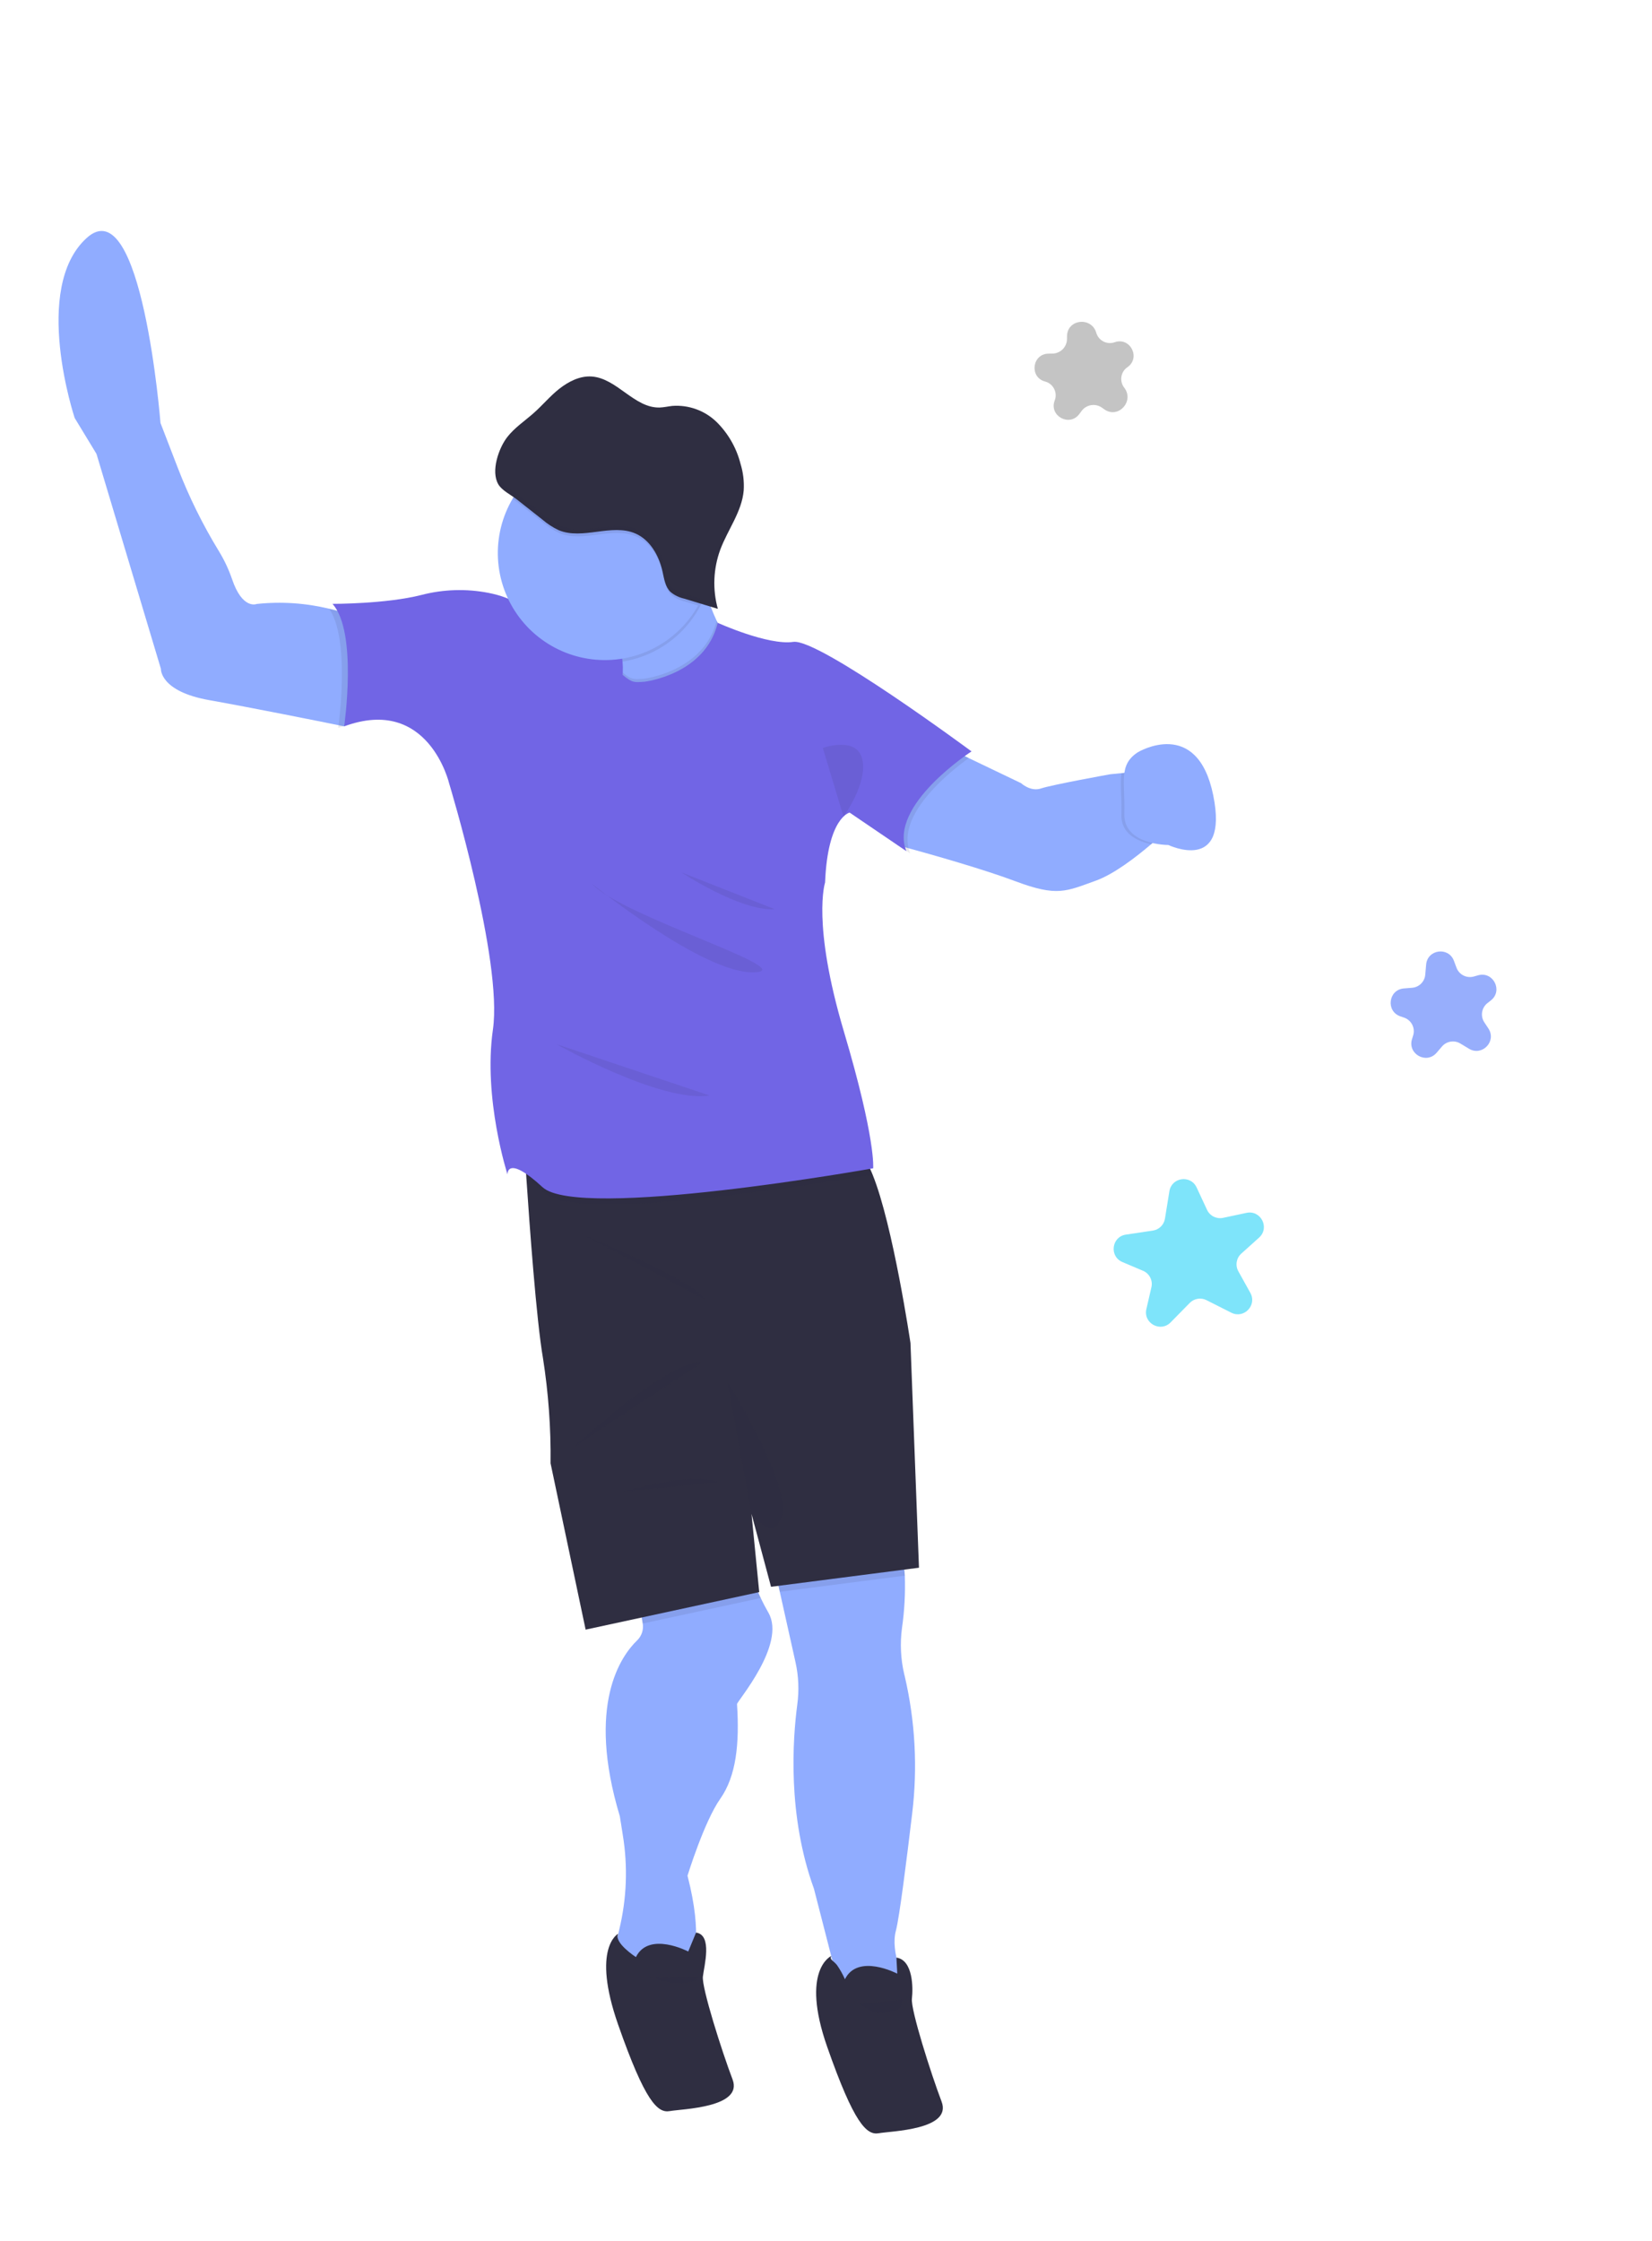 <svg width="115" height="156" viewBox="0 0 115 156" fill="none" xmlns="http://www.w3.org/2000/svg">
    <defs>
        <linearGradient id="paint0_linear" x1="47.218" y1="152.902" x2="9.695" y2="12.865"
            gradientUnits="userSpaceOnUse">
            <stop stop-color="#808080" stop-opacity="0.25" />
            <stop offset="0.54" stop-color="#808080" stop-opacity="0.12" />
            <stop offset="1" stop-color="#808080" stop-opacity="0.1" />
        </linearGradient>
        <clipPath id="clip0">
            <rect width="115" height="156" fill="white" />
        </clipPath>
    </defs>
    <g clip-path="url(#clip0)">
        <path
            d="M57.781 136.451L57.861 136.751C57.813 136.721 57.777 136.673 57.762 136.617C57.747 136.561 57.754 136.502 57.781 136.451Z"
            fill="url(#paint0_linear)" />
        <path d="M45.111 42.648L39.147 44.246L40.828 50.519L46.792 48.921L45.111 42.648Z" fill="#7165E5" />
        <path
            d="M51.306 118.615C51.484 121.378 51.253 123.624 50.135 125.211C49.017 126.798 47.859 130.56 47.859 130.56C48.972 134.853 48.19 136.458 48.19 136.458L47.106 137.079L44.227 137.851C44.227 137.851 43.327 136.549 42.995 135.721C42.883 135.444 42.959 134.91 43.105 134.32C43.629 132.16 43.714 129.916 43.354 127.722L43.148 126.422C40.802 118.637 43.241 115.252 44.357 114.175C44.511 114.026 44.626 113.841 44.693 113.638C44.76 113.434 44.777 113.217 44.742 113.005V113.005L44.373 110.699L52.22 109.004C52.22 109.004 52.239 109.731 52.956 111.232C53.103 111.543 53.281 111.885 53.497 112.262C54.747 114.46 51.293 118.433 51.306 118.615Z"
            fill="#90ACFF" />
        <path
            d="M62.987 109.675C63.029 110.894 62.963 112.115 62.789 113.323C62.646 114.4 62.7 115.494 62.949 116.551C62.959 116.586 62.968 116.621 62.977 116.656C63.71 119.791 63.887 123.031 63.499 126.228C63.124 129.379 62.609 133.487 62.365 134.388C61.962 135.891 62.994 137.966 62.994 137.966L58.551 138.826L56.662 131.47C54.804 126.354 55.181 121.066 55.502 118.637C55.634 117.664 55.593 116.676 55.381 115.718L54.283 110.797L53.961 109.34C53.961 109.34 61.376 106.179 62.494 107.752C62.797 108.167 62.938 108.868 62.987 109.675Z"
            fill="#90ACFF" />
        <path opacity="0.1"
            d="M52.956 111.232L44.734 113.007L44.365 110.701L52.22 109.004C52.22 109.004 52.232 109.731 52.956 111.232Z"
            fill="#2F2E41" />
        <path opacity="0.1"
            d="M62.987 109.675L54.281 110.797L53.959 109.341C53.959 109.341 61.373 106.179 62.492 107.753C62.797 108.167 62.938 108.868 62.987 109.675Z"
            fill="#2F2E41" />
        <path
            d="M63.381 93.483L63.972 109.122L53.674 110.449L52.315 105.375L52.852 110.819L40.767 113.431L38.326 101.852C38.355 99.403 38.178 96.956 37.798 94.536C37.34 91.895 36.857 85.206 36.647 82.06C36.588 81.02 36.537 80.368 36.537 80.368C36.537 80.368 58.106 79.143 59.856 80.327C60.154 80.529 60.455 81.048 60.746 81.766C62.16 85.249 63.381 93.483 63.381 93.483Z"
            fill="#2F2E41" />
        <path opacity="0.1" d="M39.782 100.836C39.782 100.836 46.693 94.465 48.892 94.83L39.782 100.836Z"
            fill="#2F2E41" />
        <path opacity="0.1" d="M40.476 85.881C40.476 85.881 48.52 89.164 49.092 90.478L40.476 85.881Z"
            fill="#2F2E41" />
        <path opacity="0.1" d="M43.344 103.848C43.344 103.848 48.122 102.348 49.995 103.168L43.344 103.848Z"
            fill="#2F2E41" />
        <path opacity="0.1"
            d="M50.596 96.091C50.596 96.091 54.908 102.994 54.464 105.317C54.019 107.64 52.313 105.378 52.313 105.378L50.596 96.091Z"
            fill="#2F2E41" />
        <path
            d="M57.87 136.145C57.87 136.145 55.7 137.095 57.581 142.468C59.461 147.84 60.336 148.637 61.177 148.485C62.018 148.332 66.295 148.253 65.547 146.285C64.799 144.316 63.391 139.884 63.48 139.123C63.57 138.363 63.558 136.429 62.402 136.26L62.461 137.377C62.461 137.377 59.725 135.942 58.818 137.765C58.666 137.421 58.481 137.092 58.266 136.782C58.05 136.496 57.722 136.406 57.87 136.145Z"
            fill="#2F2E41" />
        <path
            d="M81.242 57.765C81.242 57.765 80.801 58.194 80.138 58.76C79.113 59.634 77.56 60.839 76.294 61.295C74.207 62.048 73.594 62.433 70.685 61.339C68.452 60.5 64.815 59.471 63.235 59.039L62.547 58.846L62.478 58.827L62.471 58.803L62.77 55.385L66.209 52.178L67.433 52.765L71.077 54.511C71.077 54.511 71.739 55.131 72.472 54.88C73.205 54.628 77.278 53.894 77.278 53.894L78.063 53.816L79.719 53.654L81.242 57.765Z"
            fill="#90ACFF" />
        <path opacity="0.1"
            d="M81.242 57.765C81.242 57.765 80.802 58.194 80.138 58.76C79.223 58.564 78.017 58.06 78.062 56.688C78.103 55.454 77.959 54.538 78.073 53.82L79.729 53.658L81.242 57.765Z"
            fill="#2F2E41" />
        <path
            d="M79.215 52.356C79.215 52.356 83.344 49.873 84.457 55.36C85.571 60.848 81.332 58.816 81.332 58.816C81.332 58.816 78.195 58.83 78.267 56.633C78.34 54.436 77.831 53.252 79.215 52.356Z"
            fill="#90ACFF" />
        <path
            d="M28.155 47.302L24.02 50.508L23.956 50.559L23.898 50.548L23.569 50.479C22.203 50.202 17.51 49.257 14.578 48.736C11.107 48.123 11.201 46.555 11.201 46.555L6.716 31.593L5.2 29.096C5.2 29.096 2.183 20.065 6.031 16.567C9.879 13.069 11.172 29.442 11.172 29.442L12.386 32.591C13.164 34.604 14.123 36.544 15.25 38.385C15.619 38.991 15.921 39.635 16.152 40.306C16.878 42.461 17.867 42.04 17.867 42.04C19.559 41.859 21.27 41.972 22.924 42.373C23.536 42.512 24.136 42.699 24.719 42.932L28.155 47.302Z"
            fill="#90ACFF" />
        <path
            d="M46.674 50.054L42.587 50.709C42.587 50.709 43.292 48.651 43.353 46.816C43.364 46.564 43.359 46.311 43.338 46.059C43.277 45.355 43.079 44.74 42.652 44.372C41.029 42.971 48.474 38.403 48.474 38.403C48.63 39.378 48.856 40.34 49.151 41.281C49.352 41.938 49.597 42.58 49.886 43.203C50.487 44.468 51.31 45.59 52.412 45.982C55.42 47.05 46.674 50.054 46.674 50.054Z"
            fill="#90ACFF" />
        <path opacity="0.1"
            d="M46.674 50.054L42.587 50.709C42.587 50.709 43.292 48.651 43.353 46.816C43.987 47.345 44.141 47.288 44.819 47.245C44.819 47.245 48.993 46.764 49.89 43.202C50.492 44.467 51.315 45.589 52.416 45.981C55.42 47.05 46.674 50.054 46.674 50.054Z"
            fill="#2F2E41" />
        <path opacity="0.1"
            d="M63.243 59.036C63.272 59.16 63.31 59.281 63.358 59.398L62.549 58.846L62.481 58.8L62.78 55.383L66.219 52.175L67.443 52.762C66.164 53.689 62.63 56.49 63.243 59.036Z"
            fill="#2F2E41" />
        <path opacity="0.1"
            d="M28.155 47.302L24.02 50.508L23.896 50.541L23.543 50.663C23.543 50.663 23.554 50.596 23.567 50.473C23.703 49.425 24.272 44.333 22.91 42.37C23.522 42.509 24.122 42.697 24.705 42.93L28.155 47.302Z"
            fill="#2F2E41" />
        <path opacity="0.1"
            d="M60.744 81.759C58.887 82.083 40.29 85.267 37.882 83.049C37.497 82.686 37.084 82.354 36.646 82.058C36.588 81.018 36.536 80.366 36.536 80.366C36.536 80.366 58.105 79.141 59.855 80.325C60.153 80.523 60.452 81.04 60.744 81.759Z"
            fill="#2F2E41" />
        <path
            d="M44.875 47.451C44.875 47.451 49.093 46.964 49.964 43.352C49.964 43.352 53.459 44.937 55.226 44.679C56.993 44.422 67.629 52.302 67.629 52.302C67.629 52.302 61.804 56.067 63.097 59.247L59.143 56.56C59.143 56.56 57.617 56.894 57.436 61.426C57.436 61.426 56.501 64.246 58.746 71.8C60.99 79.355 60.783 81.321 60.783 81.321C60.783 81.321 40.306 84.972 37.771 82.638C35.237 80.304 35.329 81.749 35.329 81.749C35.329 81.749 33.621 76.476 34.314 71.661C35.008 66.847 31.272 54.55 31.272 54.55C31.272 54.55 29.843 48.392 23.958 50.558C23.958 50.558 24.914 43.982 23.144 42.032C23.144 42.032 26.866 42.044 29.345 41.411C30.866 41.016 32.455 40.967 33.997 41.266C34.837 41.431 35.645 41.706 36.18 42.149C37.785 43.483 39.504 42.215 39.504 42.215C40.392 43.591 41.383 44.897 42.469 46.123C42.589 46.251 42.709 46.378 42.83 46.498C43.004 46.671 43.182 46.844 43.351 46.98C44.033 47.553 44.168 47.497 44.875 47.451Z"
            fill="#7165E5" />
        <path opacity="0.1"
            d="M49.149 41.275C49.014 41.644 48.849 42.002 48.656 42.344C48.171 43.21 47.517 43.97 46.734 44.578C45.951 45.187 45.053 45.633 44.095 45.89C43.847 45.956 43.596 46.01 43.343 46.052C43.282 45.347 43.084 44.732 42.657 44.364C41.034 42.963 48.479 38.395 48.479 38.395C48.633 39.37 48.857 40.333 49.149 41.275V41.275Z"
            fill="#2F2E41" />
        <path
            d="M49.305 36.565C49.686 37.989 49.637 39.494 49.163 40.889C48.689 42.285 47.812 43.509 46.643 44.406C45.474 45.303 44.065 45.834 42.594 45.93C41.123 46.026 39.657 45.684 38.381 44.947C37.104 44.211 36.075 43.112 35.423 41.79C34.771 40.468 34.526 38.982 34.718 37.521C34.911 36.06 35.532 34.689 36.504 33.58C37.476 32.472 38.754 31.677 40.178 31.296C41.123 31.039 42.11 30.971 43.081 31.097C44.053 31.223 44.99 31.541 45.838 32.03C46.687 32.52 47.43 33.173 48.025 33.951C48.62 34.73 49.055 35.618 49.305 36.565V36.565Z"
            fill="#90ACFF" />
        <path opacity="0.1"
            d="M57.279 52.062L58.718 56.839C58.718 56.839 60.403 54.532 60.03 52.868C59.657 51.205 57.279 52.062 57.279 52.062Z"
            fill="#2F2E41" />
        <path opacity="0.1"
            d="M41.224 61.526C41.224 61.526 48.96 67.775 52.462 67.68C55.964 67.587 43.133 63.713 41.224 61.526Z"
            fill="#2F2E41" />
        <path opacity="0.1" d="M47.44 60.727C47.44 60.727 51.547 63.444 53.929 63.283L47.44 60.727Z"
            fill="#2F2E41" />
        <path opacity="0.1" d="M38.74 72.68C38.74 72.68 46.014 76.793 49.396 76.254L38.74 72.68Z"
            fill="#2F2E41" />
        <path opacity="0.1"
            d="M49.304 36.565C49.81 38.447 49.555 40.451 48.596 42.147L47.674 41.867C47.326 41.789 47.001 41.631 46.726 41.404C46.348 41.038 46.278 40.471 46.162 39.957C45.917 38.87 45.309 37.786 44.288 37.339C42.632 36.612 40.607 37.802 38.934 37.102C38.525 36.908 38.143 36.66 37.8 36.364L36.033 34.97C35.927 34.888 35.805 34.81 35.672 34.716C36.417 33.45 37.52 32.432 38.842 31.791C40.164 31.15 41.647 30.914 43.102 31.113C44.558 31.312 45.923 31.936 47.024 32.909C48.126 33.881 48.916 35.157 49.294 36.577L49.304 36.565Z"
            fill="#2F2E41" />
        <path
            d="M35.299 30.439C35.811 29.774 36.528 29.305 37.154 28.749C37.781 28.193 38.298 27.561 38.939 27.058C39.58 26.556 40.369 26.151 41.188 26.207C42.947 26.328 44.158 28.415 45.92 28.366C46.217 28.357 46.507 28.286 46.8 28.254C47.365 28.212 47.932 28.29 48.465 28.484C48.998 28.677 49.483 28.982 49.889 29.377C50.696 30.178 51.27 31.183 51.55 32.285C51.736 32.888 51.811 33.52 51.77 34.15C51.64 35.624 50.659 36.872 50.141 38.257C49.655 39.579 49.595 41.02 49.969 42.378L47.628 41.668C47.279 41.591 46.954 41.433 46.679 41.205C46.301 40.839 46.231 40.272 46.115 39.758C45.87 38.671 45.262 37.587 44.243 37.139C42.585 36.413 40.561 37.603 38.89 36.903C38.48 36.709 38.098 36.46 37.755 36.164L35.988 34.77C35.605 34.467 34.938 34.141 34.691 33.714C34.152 32.796 34.725 31.19 35.299 30.439Z"
            fill="#2F2E41" />
        <path opacity="0.1"
            d="M47.79 41.375C47.441 41.299 47.116 41.14 46.841 40.913C46.463 40.547 46.393 39.979 46.277 39.466C46.032 38.379 45.424 37.294 44.403 36.847C42.747 36.12 40.723 37.311 39.049 36.611C38.64 36.417 38.258 36.168 37.915 35.872L36.148 34.478C35.763 34.176 35.098 33.849 34.851 33.422C34.414 32.688 34.705 31.502 35.134 30.677C34.622 31.488 34.196 32.883 34.687 33.706C34.942 34.132 35.601 34.46 35.984 34.763L37.751 36.156C38.094 36.452 38.476 36.701 38.885 36.895C40.552 37.596 42.577 36.406 44.239 37.131C45.258 37.579 45.866 38.663 46.111 39.751C46.227 40.264 46.297 40.832 46.675 41.198C46.95 41.425 47.275 41.584 47.623 41.66L49.965 42.37C49.933 42.251 49.901 42.132 49.882 42.011L47.79 41.375Z"
            fill="#2F2E41" />
        <path
            d="M43.039 134.596C43.039 134.596 41.147 135.544 43.03 140.927C44.913 146.309 45.785 147.096 46.626 146.944C47.467 146.791 51.744 146.712 50.996 144.743C50.248 142.775 48.84 138.343 48.929 137.582C49.019 136.822 49.61 134.686 48.454 134.518L47.91 135.836C47.91 135.836 45.174 134.401 44.267 136.224C44.267 136.224 42.689 135.203 43.039 134.596Z"
            fill="#2F2E41" />
        <path opacity="0.1"
            d="M45.219 137.662C45.708 137.751 46.18 137.894 46.667 137.983C47.152 138.092 47.657 138.077 48.134 137.939C48.337 137.88 48.516 137.759 48.645 137.592"
            fill="#2F2E41" />
        <path opacity="0.1"
            d="M59.841 139.501C60.161 139.669 60.442 139.918 60.784 140.035C61.269 140.201 61.8 140.076 62.304 139.948C62.389 139.933 62.471 139.9 62.542 139.851C62.619 139.778 62.675 139.687 62.707 139.586L62.883 139.166"
            fill="#2F2E41" />
        <path
            d="M78.478 25.563C79.43 24.911 78.678 23.436 77.591 23.823V23.823C77.058 24.013 76.472 23.708 76.314 23.164V23.164C75.983 22.025 74.294 22.21 74.278 23.396L74.276 23.6C74.268 24.155 73.82 24.604 73.265 24.611L72.992 24.615C71.843 24.63 71.642 26.264 72.753 26.557V26.557C73.323 26.708 73.635 27.32 73.422 27.87V27.87C73.006 28.941 74.446 29.739 75.134 28.819L75.297 28.6C75.629 28.155 76.256 28.056 76.709 28.377L76.876 28.494C77.845 29.179 78.987 27.921 78.26 26.984V26.984C77.913 26.536 78.01 25.883 78.478 25.563V25.563Z"
            fill="#C4C4C4" />
        <path
            d="M103.783 69.635C104.645 68.958 103.946 67.588 102.892 67.887L102.6 67.97C102.099 68.112 101.573 67.846 101.391 67.359L101.21 66.876C100.836 65.879 99.369 66.079 99.277 67.141L99.216 67.844C99.174 68.331 98.787 68.716 98.3 68.755L97.727 68.801C96.646 68.888 96.458 70.394 97.485 70.744L97.74 70.831C98.252 71.006 98.533 71.556 98.373 72.073L98.293 72.33C97.973 73.367 99.301 74.1 100.008 73.276L100.382 72.84C100.7 72.47 101.239 72.383 101.657 72.634L102.262 72.999C103.175 73.548 104.199 72.479 103.612 71.59L103.328 71.161C103.041 70.726 103.135 70.144 103.544 69.823L103.783 69.635Z"
            fill="#97AEFC" />
        <path
            d="M87.648 86.144C88.409 85.459 87.772 84.21 86.771 84.422L85.141 84.769C84.685 84.866 84.223 84.635 84.026 84.213L83.299 82.652C82.883 81.759 81.563 81.942 81.405 82.914L81.095 84.826C81.026 85.255 80.686 85.591 80.256 85.655L78.376 85.936C77.378 86.085 77.205 87.451 78.134 87.846L79.57 88.454C80.016 88.644 80.263 89.127 80.153 89.6L79.802 91.119C79.575 92.103 80.782 92.766 81.49 92.046L82.822 90.69C83.127 90.38 83.597 90.302 83.986 90.498L85.714 91.371C86.594 91.815 87.517 90.855 87.04 89.993L86.204 88.487C85.978 88.08 86.063 87.57 86.409 87.259L87.648 86.144Z"
            fill="#7EE4FA" />
    </g>

</svg>